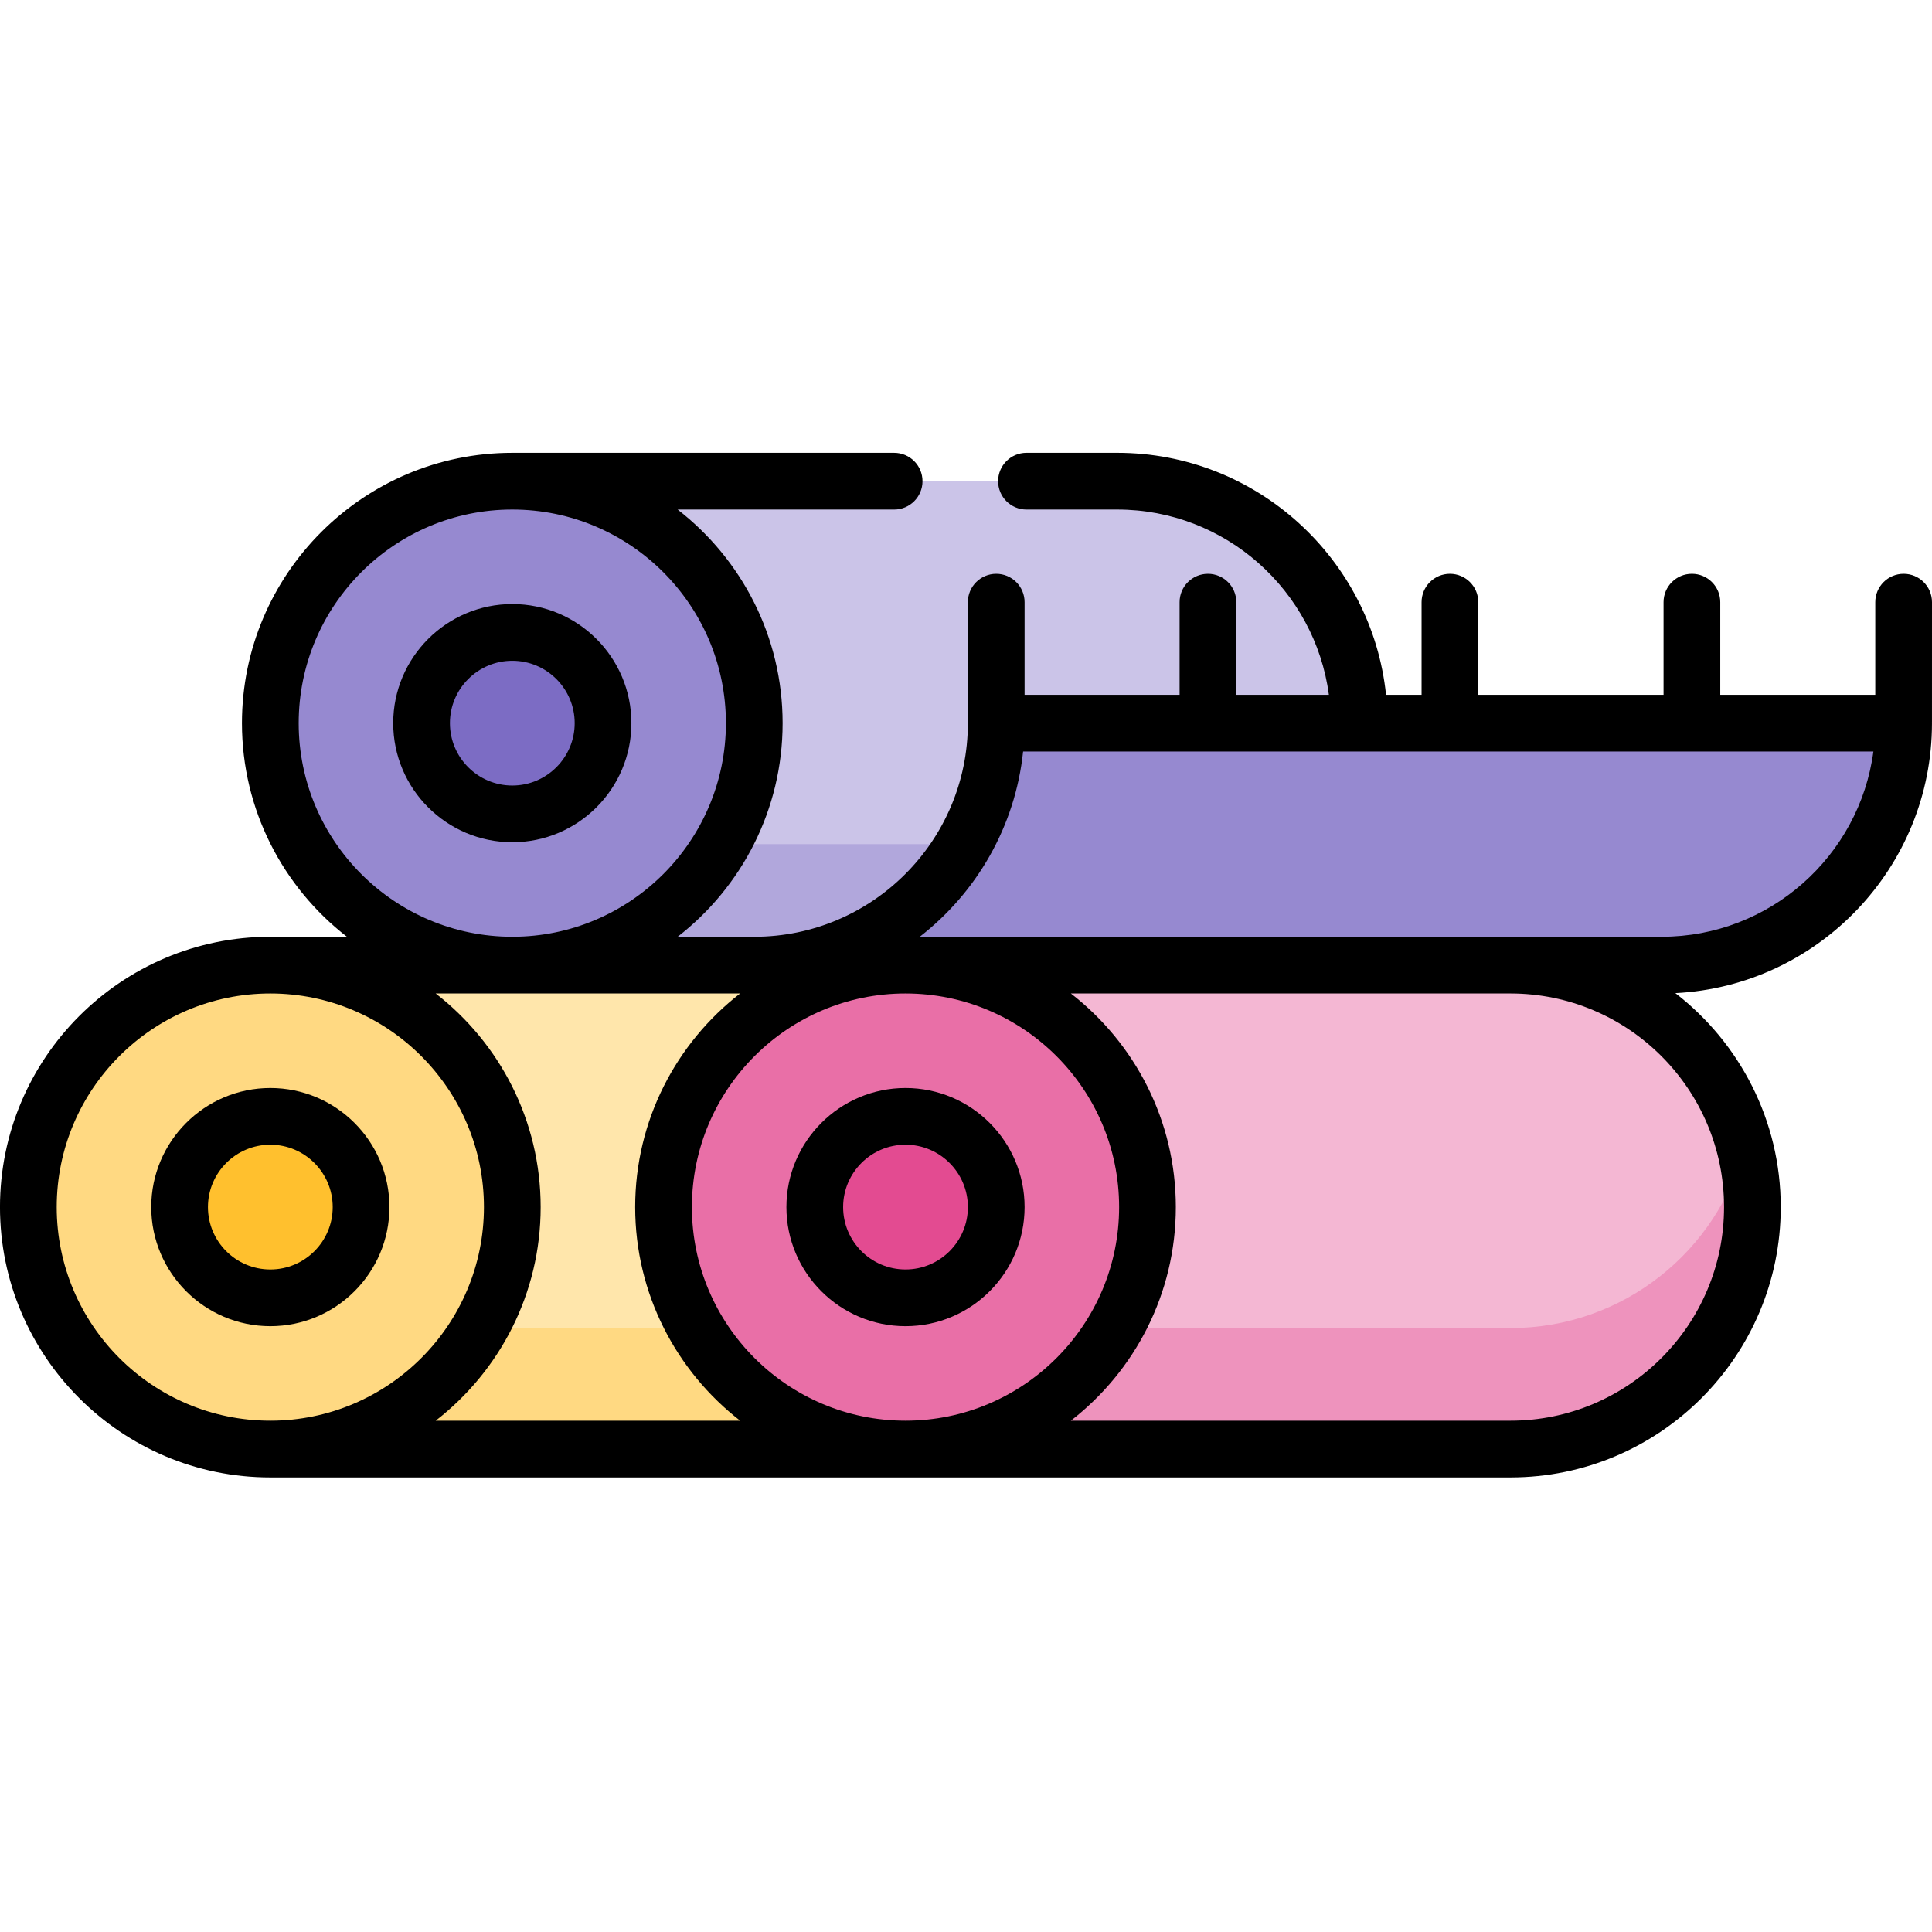 <svg height="512pt" viewBox="0 -120 512 512" width="512pt" xmlns="http://www.w3.org/2000/svg"><path d="m296.078 7.516h-160.312v128.25h160.312c35.414 0 64.125-28.711 64.125-64.125s-28.711-64.125-64.125-64.125zm0 0" fill="#cbc4e8"/><path d="m296.078 103.703h-160.312v32.062h160.312c35.414 0 64.125-28.711 64.125-64.125 0-5.535-.699-10.906-2.02-16.031-7.117 27.656-32.227 48.094-62.105 48.094zm0 0" fill="#b1a7dc"/><path d="m199.891 71.641c0 35.414-28.711 64.125-64.125 64.125s-64.125-28.711-64.125-64.125c0-35.418 28.711-64.125 64.125-64.125s64.125 28.707 64.125 64.125zm0 0" fill="#9689d0"/><path d="m159.812 71.641c0 13.281-10.766 24.047-24.047 24.047s-24.047-10.766-24.047-24.047 10.766-24.047 24.047-24.047 24.047 10.766 24.047 24.047zm0 0" fill="#7c6cc4"/><path d="m440.359 135.766h-240.469c35.414 0 64.125-28.711 64.125-64.125h240.469c0 35.414-28.711 64.125-64.125 64.125zm0 0" fill="#9689d0"/><path d="m231.953 135.766h-160.312v128.25h160.312c35.414 0 64.125-28.711 64.125-64.125s-28.711-64.125-64.125-64.125zm0 0" fill="#ffe6ab"/><path d="m231.953 231.953h-160.312v32.062h160.312c35.414 0 64.125-28.711 64.125-64.125 0-5.535-.703-10.906-2.02-16.031-7.121 27.656-32.227 48.094-62.105 48.094zm0 0" fill="#ffd982"/><path d="m135.766 199.891c0 35.414-28.711 64.125-64.125 64.125-35.418 0-64.125-28.711-64.125-64.125s28.707-64.125 64.125-64.125c35.414 0 64.125 28.711 64.125 64.125zm0 0" fill="#ffd982"/><path d="m95.688 199.891c0 13.281-10.766 24.047-24.047 24.047s-24.047-10.766-24.047-24.047 10.766-24.047 24.047-24.047 24.047 10.766 24.047 24.047zm0 0" fill="#ffc02e"/><path d="m400.281 135.766h-160.312v128.25h160.312c35.414 0 64.125-28.711 64.125-64.125s-28.711-64.125-64.125-64.125zm0 0" fill="#f4b7d3"/><path d="m400.281 231.953h-160.312v32.062h160.312c35.414 0 64.125-28.711 64.125-64.125 0-5.535-.699-10.906-2.02-16.031-7.117 27.656-32.227 48.094-62.105 48.094zm0 0" fill="#ee93bd"/><path d="m304.094 199.891c0 35.414-28.711 64.125-64.125 64.125s-64.125-28.711-64.125-64.125 28.711-64.125 64.125-64.125 64.125 28.711 64.125 64.125zm0 0" fill="#e96fa7"/><path d="m264.016 199.891c0 13.281-10.766 24.047-24.047 24.047s-24.047-10.766-24.047-24.047 10.766-24.047 24.047-24.047 24.047 10.766 24.047 24.047zm0 0" fill="#e34b91"/><path d="m135.766 40.078c-17.402 0-31.562 14.16-31.562 31.562s14.16 31.562 31.562 31.562 31.562-14.16 31.562-31.562-14.16-31.562-31.562-31.562zm0 48.094c-9.117 0-16.531-7.418-16.531-16.531 0-9.117 7.414-16.531 16.531-16.531s16.531 7.414 16.531 16.531c0 9.113-7.414 16.531-16.531 16.531zm0 0"/><path d="m512 39.578c0-4.152-3.363-7.516-7.516-7.516-4.148 0-7.516 3.363-7.516 7.516v24.547h-41.078v-24.547c0-4.152-3.363-7.516-7.516-7.516-4.148 0-7.516 3.363-7.516 7.516v24.547h-49.094v-24.547c0-4.152-3.363-7.516-7.516-7.516s-7.516 3.363-7.516 7.516v24.547h-9.414c-3.766-35.984-34.277-64.125-71.242-64.125h-24.047c-4.152 0-7.516 3.363-7.516 7.516 0 4.148 3.363 7.516 7.516 7.516h24.047c28.668 0 52.406 21.422 56.098 49.094h-24.535v-24.547c0-4.152-3.363-7.516-7.516-7.516s-7.516 3.363-7.516 7.516v24.547h-41.078v-24.547c0-4.152-3.363-7.516-7.516-7.516s-7.516 3.363-7.516 7.516v31.727c0 .059.008.113.008.168 0 .059-.008.109-.008.168 0 31.215-25.395 56.609-56.609 56.609h-20.301c16.906-13.113 27.816-33.605 27.816-56.609s-10.91-43.492-27.816-56.609h57.371c4.152 0 7.516-3.367 7.516-7.516s-3.363-7.516-7.516-7.516h-101.195c-39.504 0-71.641 32.137-71.641 71.641 0 23.004 10.91 43.492 27.816 56.609h-20.301c-39.504 0-71.641 32.137-71.641 71.641 0 39.5 32.137 71.641 71.641 71.641h328.641c39.504 0 71.641-32.141 71.641-71.641 0-23.055-10.961-43.59-27.93-56.703 37.82-1.898 68.008-33.262 68.008-71.547 0-.059-.008-.113-.008-.168 0-.055.008-.109.008-.168zm-215.422 160.312c0 31.215-25.395 56.609-56.609 56.609s-56.609-25.395-56.609-56.609 25.395-56.609 56.609-56.609 56.609 25.395 56.609 56.609zm-217.422-128.25c0-31.215 25.395-56.609 56.609-56.609s56.609 25.395 56.609 56.609-25.395 56.609-56.609 56.609-56.609-25.395-56.609-56.609zm-64.125 128.25c0-31.215 25.395-56.609 56.609-56.609s56.609 25.395 56.609 56.609-25.395 56.609-56.609 56.609-56.609-25.395-56.609-56.609zm100.434 56.609c16.906-13.117 27.816-33.605 27.816-56.609s-10.91-43.496-27.816-56.609h80.676c-16.902 13.113-27.812 33.605-27.812 56.609s10.91 43.492 27.816 56.609zm341.426-56.609c0 31.215-25.395 56.609-56.609 56.609h-116.488c16.906-13.117 27.816-33.605 27.816-56.609s-10.91-43.496-27.816-56.609h116.488c31.215 0 56.609 25.395 56.609 56.609zm-16.531-71.641h-196.613c15.031-11.668 25.309-29.18 27.391-49.094h225.336c-3.684 27.676-27.445 49.094-56.113 49.094zm0 0"/><path d="m103.203 199.891c0-17.402-14.16-31.562-31.562-31.562s-31.562 14.16-31.562 31.562 14.16 31.562 31.562 31.562 31.562-14.16 31.562-31.562zm-48.094 0c0-9.117 7.414-16.531 16.531-16.531 9.113 0 16.531 7.414 16.531 16.531s-7.418 16.531-16.531 16.531c-9.117 0-16.531-7.414-16.531-16.531zm0 0"/><path d="m239.969 231.453c17.402 0 31.562-14.16 31.562-31.562s-14.16-31.562-31.562-31.562-31.562 14.16-31.562 31.562 14.16 31.562 31.562 31.562zm0-48.094c9.117 0 16.531 7.414 16.531 16.531s-7.414 16.531-16.531 16.531-16.531-7.414-16.531-16.531 7.414-16.531 16.531-16.531zm0 0"/></svg>
